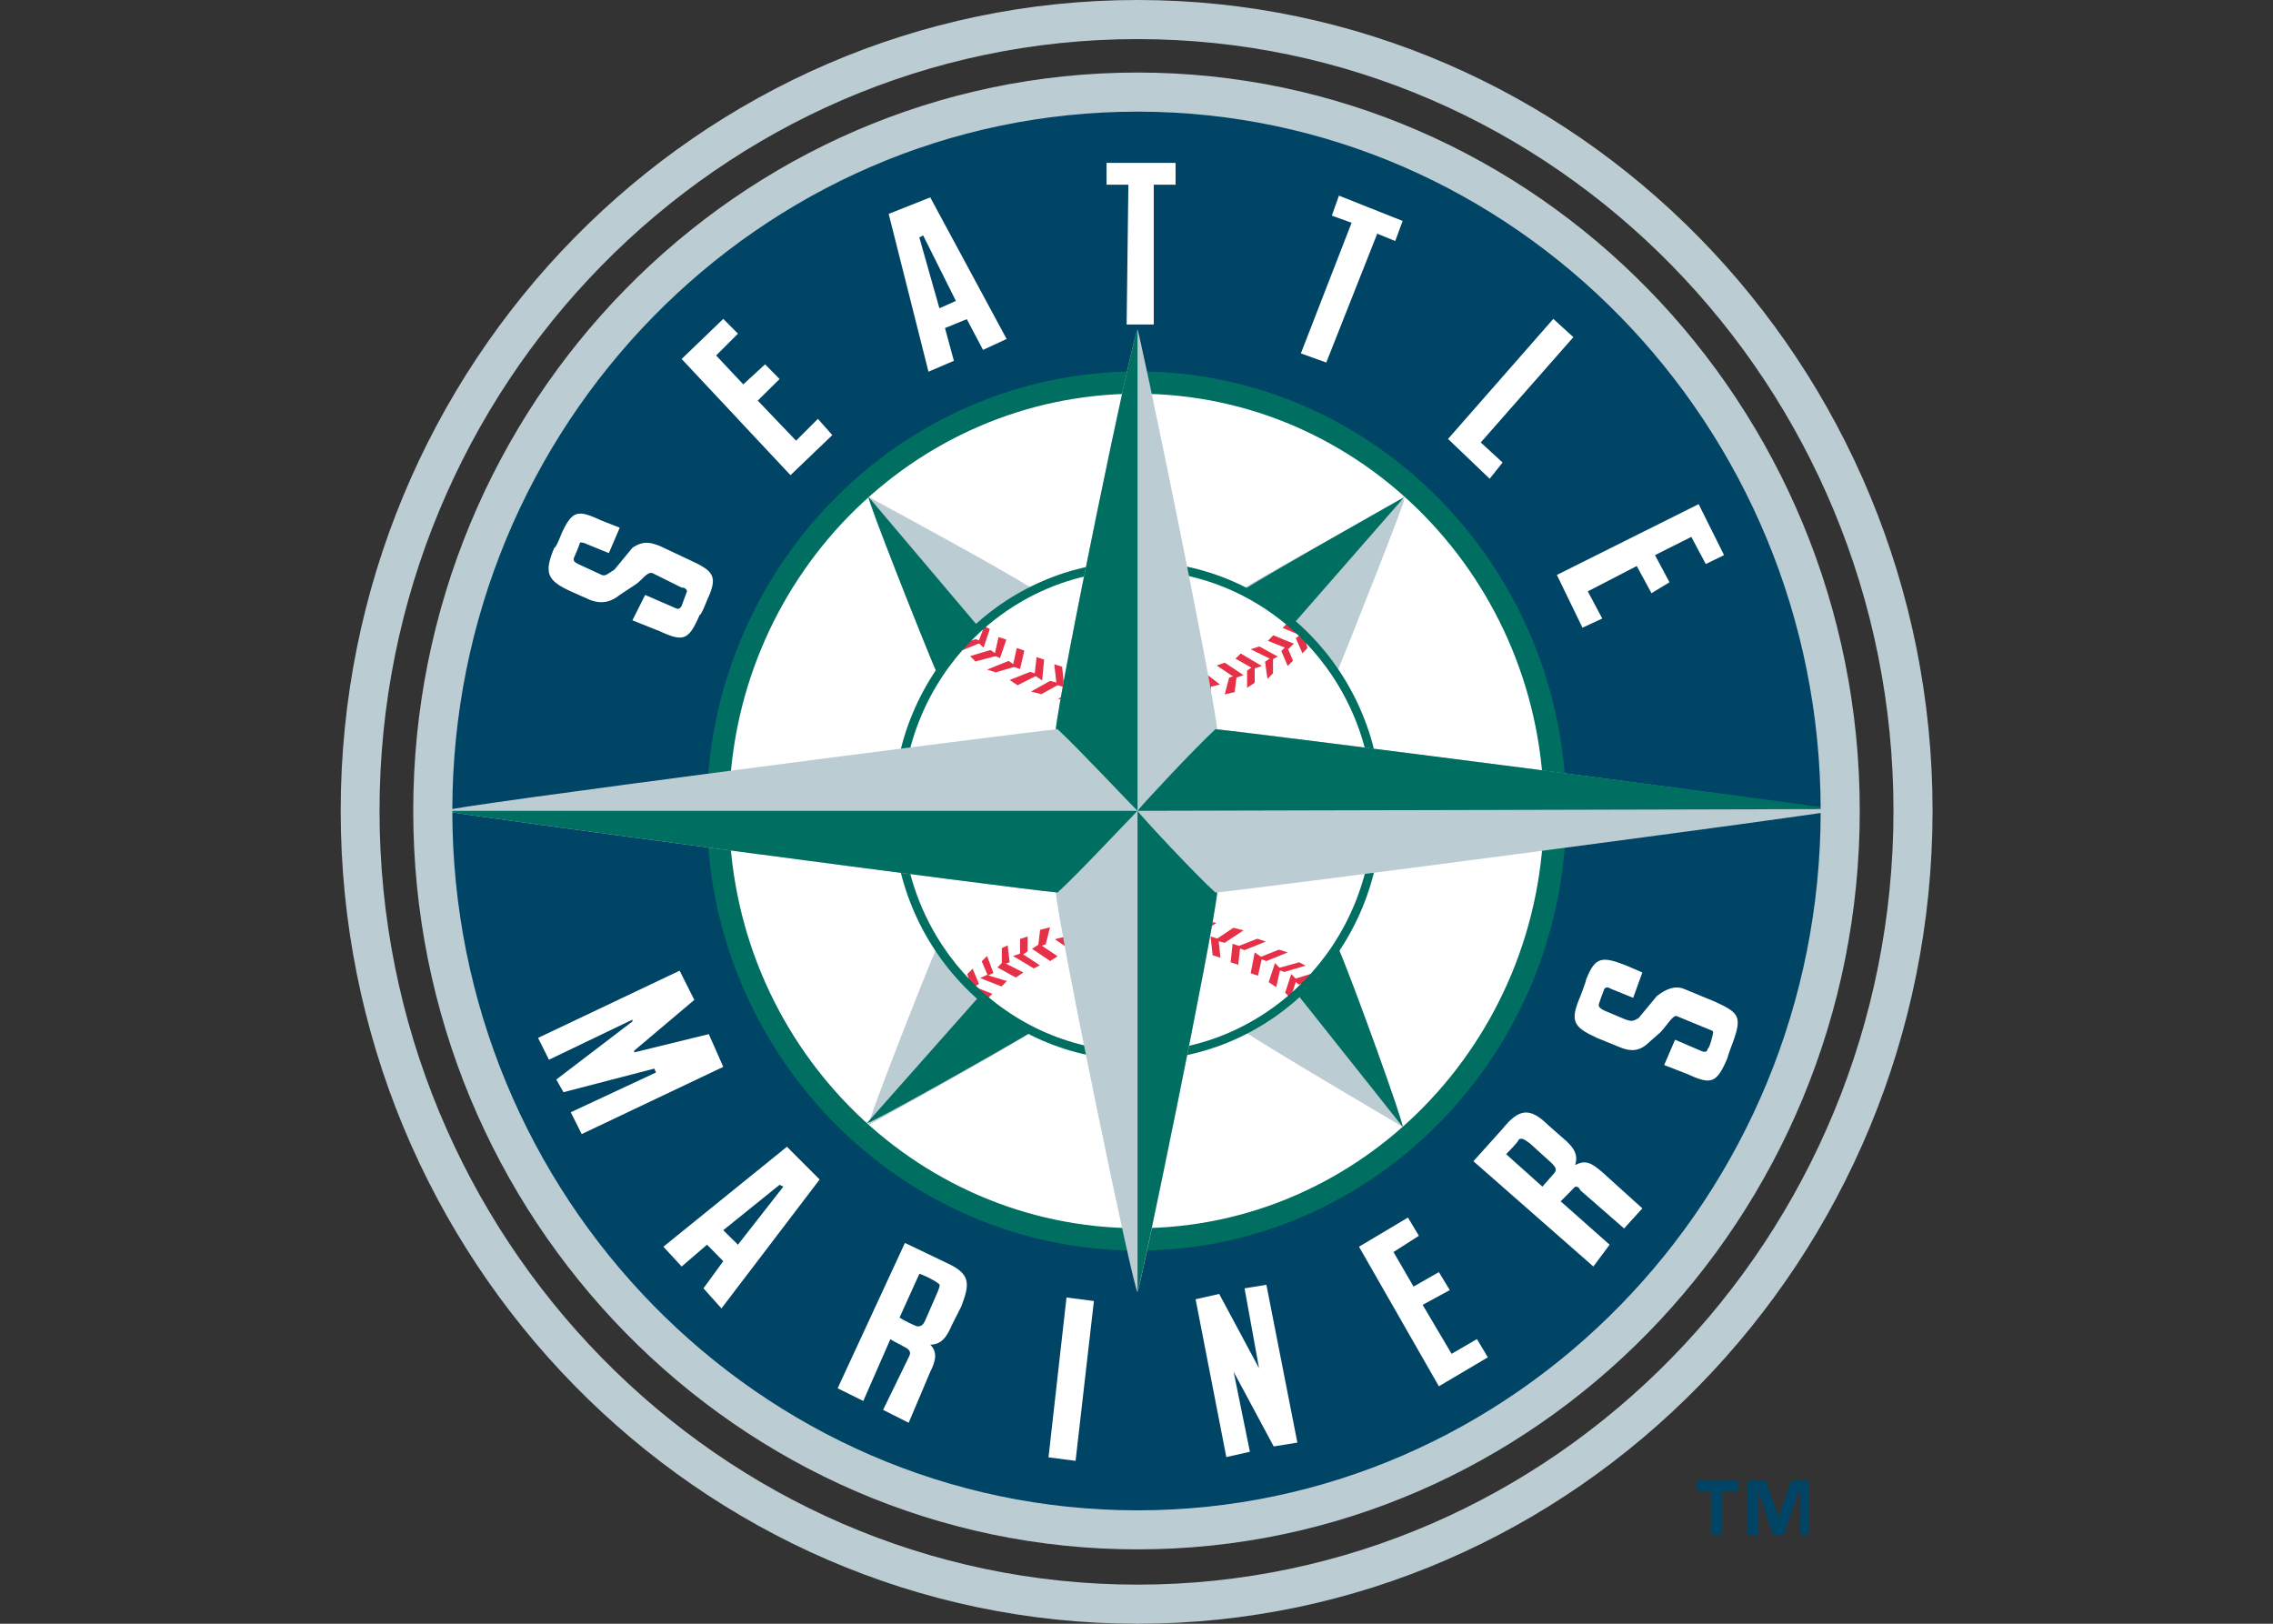 <?xml version="1.0" encoding="UTF-8"?>
<svg xmlns="http://www.w3.org/2000/svg" xmlns:xlink="http://www.w3.org/1999/xlink" width="35pt" height="25pt" viewBox="0 0 35 25" version="1.1">
<rect x="0" y="0" width="35" height="25" fill="#333333" stroke="none"/>
<g id="surface1">
<path style=" stroke:none;fill-rule:nonzero;fill:rgb(0%,27.059%,39.608%);fill-opacity:1;" d="M 17.516 23.555 C 23.469 23.555 28.336 18.605 28.336 12.484 C 28.336 6.367 23.469 1.418 17.516 1.418 C 11.531 1.418 6.664 6.367 6.664 12.484 C 6.664 18.605 11.531 23.555 17.516 23.555 Z M 17.516 23.555 "/>
<path style=" stroke:none;fill-rule:nonzero;fill:rgb(100%,100%,100%);fill-opacity:1;" d="M 21.68 18.746 L 21.848 19.027 L 21.457 19.277 L 21.766 19.809 L 22.156 19.586 L 22.324 19.863 L 21.906 20.09 L 22.352 20.844 L 22.742 20.617 L 22.91 20.898 L 22.156 21.344 L 20.926 19.195 Z M 21.68 18.746 "/>
<path style=" stroke:none;fill-rule:nonzero;fill:rgb(100%,100%,100%);fill-opacity:1;" d="M 12.621 18.16 L 11.109 20.145 L 10.832 19.836 L 11.137 19.418 L 10.887 19.164 L 10.496 19.5 L 10.215 19.195 L 12.117 17.656 Z M 11.137 18.941 L 11.363 19.164 L 12.062 18.27 L 12.004 18.242 Z M 11.137 18.941 "/>
<path style=" stroke:none;fill-rule:nonzero;fill:rgb(100%,100%,100%);fill-opacity:1;" d="M 25.289 14.973 L 25.148 15.363 L 24.812 15.227 C 24.758 15.195 24.73 15.195 24.703 15.227 C 24.703 15.227 24.617 15.449 24.617 15.477 C 24.617 15.504 24.645 15.531 24.703 15.559 L 25.035 15.699 C 25.121 15.727 25.148 15.727 25.234 15.672 L 25.512 15.336 C 25.652 15.227 25.793 15.168 25.934 15.227 L 26.406 15.422 C 26.77 15.59 26.828 15.645 26.688 16.035 C 26.688 16.035 26.602 16.258 26.602 16.285 C 26.434 16.68 26.352 16.707 25.988 16.539 L 25.625 16.398 L 25.793 16.008 L 26.184 16.176 C 26.238 16.203 26.293 16.203 26.293 16.148 C 26.324 16.148 26.379 15.922 26.379 15.895 C 26.379 15.867 26.352 15.867 26.293 15.84 L 25.82 15.645 C 25.762 15.617 25.652 15.812 25.566 15.895 L 25.344 16.09 C 25.203 16.203 25.062 16.176 24.926 16.117 L 24.59 15.98 C 24.227 15.812 24.168 15.727 24.336 15.336 C 24.336 15.336 24.422 15.113 24.422 15.086 C 24.562 14.723 24.672 14.723 25.035 14.863 Z M 25.289 14.973 "/>
<path style=" stroke:none;fill-rule:nonzero;fill:rgb(100%,100%,100%);fill-opacity:1;" d="M 16.844 20.031 L 16.562 22.492 L 16.145 22.438 L 16.422 19.977 Z M 16.844 20.031 "/>
<path style=" stroke:none;fill-rule:nonzero;fill:rgb(100%,100%,100%);fill-opacity:1;" d="M 10.691 15.395 L 9.766 16.176 L 9.766 16.203 L 10.914 15.922 L 11.137 16.426 L 8.957 17.461 L 8.789 17.125 L 10.102 16.512 L 10.074 16.453 L 8.676 16.816 L 8.566 16.621 L 9.738 15.727 L 9.738 15.699 L 8.453 16.316 L 8.285 15.98 L 10.465 14.945 Z M 10.691 15.395 "/>
<path style=" stroke:none;fill-rule:nonzero;fill:rgb(100%,100%,100%);fill-opacity:1;" d="M 14.578 19.445 C 14.941 19.613 14.941 19.754 14.801 20.117 L 14.66 20.395 C 14.578 20.59 14.492 20.703 14.324 20.703 C 14.438 20.816 14.41 20.953 14.324 21.121 L 13.992 21.906 L 13.598 21.707 L 13.992 20.898 C 14.02 20.844 14.02 20.816 13.992 20.785 C 13.992 20.758 13.738 20.648 13.711 20.617 L 13.293 21.57 L 12.898 21.375 L 13.934 19.137 Z M 13.852 20.285 C 13.879 20.312 14.102 20.422 14.129 20.422 C 14.188 20.422 14.215 20.395 14.242 20.34 L 14.438 19.891 C 14.465 19.809 14.492 19.781 14.438 19.754 C 14.41 19.723 14.188 19.613 14.156 19.613 Z M 13.852 20.285 "/>
<path style=" stroke:none;fill-rule:nonzero;fill:rgb(100%,100%,100%);fill-opacity:1;" d="M 18.773 19.922 L 19.387 21.066 L 19.164 19.836 L 19.5 19.781 L 19.977 22.211 L 19.613 22.27 L 18.996 21.121 L 19.246 22.352 L 18.883 22.434 L 18.41 20.004 Z M 18.773 19.922 "/>
<path style=" stroke:none;fill-rule:nonzero;fill:rgb(100%,100%,100%);fill-opacity:1;" d="M 23.137 17.379 C 23.387 17.07 23.555 17.043 23.836 17.32 L 24.059 17.516 C 24.227 17.656 24.309 17.77 24.254 17.938 C 24.422 17.852 24.504 17.906 24.672 18.047 L 25.289 18.605 L 25.008 18.914 L 24.336 18.328 C 24.309 18.27 24.281 18.27 24.254 18.27 C 24.227 18.301 24.059 18.469 24.031 18.496 L 24.785 19.164 L 24.535 19.5 L 22.688 17.879 Z M 23.75 18.27 C 23.777 18.242 23.945 18.047 23.945 18.047 C 23.973 17.992 23.945 17.965 23.891 17.906 L 23.555 17.602 C 23.469 17.543 23.441 17.516 23.387 17.543 C 23.387 17.574 23.219 17.742 23.191 17.77 Z M 23.75 18.27 "/>
<path style=" stroke:none;fill-rule:nonzero;fill:rgb(100%,100%,100%);fill-opacity:1;" d="M 18.102 2.508 L 18.102 2.844 L 17.766 2.844 L 17.766 4.996 L 17.348 4.996 L 17.375 2.844 L 17.039 2.844 L 17.039 2.508 Z M 18.102 2.508 "/>
<path style=" stroke:none;fill-rule:nonzero;fill:rgb(100%,100%,100%);fill-opacity:1;" d="M 9.543 8.125 L 9.375 8.516 L 9.039 8.379 C 8.984 8.352 8.957 8.352 8.93 8.352 C 8.93 8.379 8.844 8.574 8.844 8.574 C 8.816 8.629 8.844 8.656 8.902 8.684 L 9.266 8.852 C 9.32 8.879 9.375 8.824 9.461 8.77 L 9.738 8.434 C 9.906 8.32 10.02 8.352 10.16 8.406 L 10.633 8.629 C 11 8.797 11.055 8.879 10.887 9.242 C 10.887 9.242 10.801 9.469 10.773 9.469 C 10.605 9.859 10.523 9.887 10.16 9.719 L 9.738 9.551 L 9.934 9.16 L 10.383 9.355 C 10.438 9.383 10.465 9.383 10.496 9.328 L 10.578 9.105 C 10.578 9.078 10.551 9.047 10.496 9.047 L 10.047 8.824 C 9.965 8.797 9.879 8.938 9.797 8.992 L 9.543 9.16 C 9.402 9.273 9.266 9.301 9.098 9.242 L 8.789 9.105 C 8.426 8.938 8.371 8.824 8.535 8.434 C 8.566 8.434 8.648 8.211 8.648 8.211 C 8.816 7.848 8.902 7.848 9.266 8.016 Z M 9.543 8.125 "/>
<path style=" stroke:none;fill-rule:nonzero;fill:rgb(100%,100%,100%);fill-opacity:1;" d="M 11.137 4.91 L 11.363 5.137 L 11.027 5.473 L 11.445 5.918 L 11.781 5.609 L 12.004 5.836 L 11.668 6.168 L 12.258 6.785 L 12.594 6.449 L 12.816 6.699 L 12.172 7.316 L 10.496 5.527 Z M 11.137 4.91 "/>
<path style=" stroke:none;fill-rule:nonzero;fill:rgb(100%,100%,100%);fill-opacity:1;" d="M 14.324 3.039 L 15.5 5.219 L 15.137 5.387 L 14.887 4.914 L 14.551 5.051 L 14.688 5.555 L 14.297 5.723 L 13.684 3.293 Z M 14.465 4.746 L 14.719 4.633 L 14.215 3.625 L 14.156 3.656 Z M 14.465 4.746 "/>
<path style=" stroke:none;fill-rule:nonzero;fill:rgb(100%,100%,100%);fill-opacity:1;" d="M 21.598 3.402 L 21.484 3.711 L 21.207 3.598 L 20.422 5.582 L 20.031 5.441 L 20.812 3.43 L 20.508 3.32 L 20.617 3.012 Z M 21.598 3.402 "/>
<path style=" stroke:none;fill-rule:nonzero;fill:rgb(100%,100%,100%);fill-opacity:1;" d="M 24.227 5.191 L 22.801 6.812 L 23.137 7.121 L 22.938 7.371 L 22.297 6.758 L 23.918 4.91 Z M 24.227 5.191 "/>
<path style=" stroke:none;fill-rule:nonzero;fill:rgb(100%,100%,100%);fill-opacity:1;" d="M 26.547 8.547 L 26.266 8.684 L 26.043 8.266 L 25.484 8.547 L 25.707 8.965 L 25.43 9.133 L 25.203 8.715 L 24.449 9.105 L 24.672 9.523 L 24.367 9.664 L 23.973 8.852 L 26.156 7.762 Z M 26.547 8.547 "/>
<path style=" stroke:none;fill-rule:nonzero;fill:rgb(100%,100%,100%);fill-opacity:1;" d="M 17.516 19.082 C 21.066 19.082 23.945 16.148 23.945 12.484 C 23.945 8.852 21.066 5.891 17.516 5.891 C 13.934 5.891 11.055 8.852 11.055 12.484 C 11.055 16.148 13.934 19.082 17.516 19.082 Z M 17.516 19.082 "/>
<path style=" stroke:none;fill-rule:nonzero;fill:rgb(0%,43.529%,38.039%);fill-opacity:1;" d="M 17.516 19.254 C 13.855 19.254 10.883 16.219 10.883 12.484 C 10.883 8.754 13.855 5.719 17.516 5.719 C 21.156 5.719 24.117 8.754 24.117 12.484 C 24.117 16.219 21.156 19.254 17.516 19.254 Z M 17.516 6.062 C 14.047 6.062 11.227 8.945 11.227 12.484 C 11.227 16.027 14.047 18.91 17.516 18.91 C 20.965 18.91 23.773 16.027 23.773 12.484 C 23.773 8.945 20.965 6.062 17.516 6.062 Z M 17.516 6.062 "/>
<path style=" stroke:none;fill-rule:nonzero;fill:rgb(73.725%,80%,82.745%);fill-opacity:1;" d="M 14.438 10.391 C 14.188 9.805 13.348 7.68 13.375 7.652 C 13.375 7.652 15.5 8.797 15.918 9.078 C 15.418 9.215 14.551 10.082 14.438 10.391 Z M 14.438 10.391 "/>
<path style=" stroke:none;fill-rule:nonzero;fill:rgb(0%,43.529%,38.039%);fill-opacity:1;" d="M 15.055 9.637 C 14.773 9.941 14.492 10.25 14.438 10.391 C 14.188 9.805 13.348 7.68 13.375 7.652 Z M 15.055 9.637 "/>
<path style=" stroke:none;fill-rule:nonzero;fill:rgb(73.725%,80%,82.745%);fill-opacity:1;" d="M 20.562 10.418 C 20.812 9.805 21.652 7.68 21.625 7.68 C 21.625 7.68 19.5 8.824 19.078 9.105 C 19.582 9.215 20.449 10.082 20.562 10.418 Z M 20.562 10.418 "/>
<path style=" stroke:none;fill-rule:nonzero;fill:rgb(0%,43.529%,38.039%);fill-opacity:1;" d="M 19.918 9.605 C 19.613 9.355 19.277 9.133 19.109 9.105 C 19.641 8.77 21.625 7.652 21.625 7.652 Z M 19.918 9.605 "/>
<path style=" stroke:none;fill-rule:nonzero;fill:rgb(73.725%,80%,82.745%);fill-opacity:1;" d="M 14.438 14.555 C 14.188 15.141 13.348 17.293 13.375 17.32 C 13.375 17.32 15.5 16.148 15.918 15.867 C 15.418 15.727 14.551 14.863 14.438 14.555 Z M 14.438 14.555 "/>
<path style=" stroke:none;fill-rule:nonzero;fill:rgb(0%,43.529%,38.039%);fill-opacity:1;" d="M 15.082 15.336 C 15.418 15.617 15.754 15.84 15.922 15.867 C 15.359 16.203 13.375 17.32 13.348 17.293 Z M 15.082 15.336 "/>
<path style=" stroke:none;fill-rule:nonzero;fill:rgb(73.725%,80%,82.745%);fill-opacity:1;" d="M 20.59 14.555 C 20.844 15.141 21.625 17.32 21.598 17.348 C 21.598 17.348 19.555 16.148 19.137 15.867 C 19.613 15.727 20.477 14.863 20.59 14.555 Z M 20.59 14.555 "/>
<path style=" stroke:none;fill-rule:nonzero;fill:rgb(0%,43.529%,38.039%);fill-opacity:1;" d="M 19.977 15.309 C 20.281 15.031 20.535 14.723 20.59 14.555 C 20.844 15.141 21.625 17.32 21.598 17.348 Z M 19.977 15.309 "/>
<path style=" stroke:none;fill-rule:nonzero;fill:rgb(90.196%,18.824%,27.843%);fill-opacity:1;" d="M 15.082 9.887 L 15.023 9.859 L 14.746 9.941 L 14.801 10 Z M 15.082 9.887 "/>
<path style=" stroke:none;fill-rule:nonzero;fill:rgb(90.196%,18.824%,27.843%);fill-opacity:1;" d="M 14.797 10.02 L 14.715 9.934 L 15.027 9.84 L 15.125 9.887 Z M 14.777 9.949 L 14.805 9.977 L 15.039 9.887 L 15.023 9.879 Z M 14.777 9.949 "/>
<path style=" stroke:none;fill-rule:nonzero;fill:rgb(90.196%,18.824%,27.843%);fill-opacity:1;" d="M 15.164 9.664 L 15.223 9.691 L 15.137 9.941 L 15.082 9.887 Z M 15.164 9.664 "/>
<path style=" stroke:none;fill-rule:nonzero;fill:rgb(90.196%,18.824%,27.843%);fill-opacity:1;" d="M 15.145 9.973 L 15.062 9.891 L 15.156 9.641 L 15.242 9.684 Z M 15.102 9.883 L 15.129 9.91 L 15.199 9.699 L 15.176 9.688 Z M 15.102 9.883 "/>
<path style=" stroke:none;fill-rule:nonzero;fill:rgb(90.196%,18.824%,27.843%);fill-opacity:1;" d="M 15.332 10.082 L 15.25 10.027 L 14.969 10.109 L 15.023 10.168 Z M 15.332 10.082 "/>
<path style=" stroke:none;fill-rule:nonzero;fill:rgb(90.196%,18.824%,27.843%);fill-opacity:1;" d="M 15.02 10.184 L 14.938 10.102 L 15.25 10.008 L 15.375 10.09 Z M 15 10.117 L 15.031 10.148 L 15.293 10.074 L 15.246 10.047 Z M 15 10.117 "/>
<path style=" stroke:none;fill-rule:nonzero;fill:rgb(90.196%,18.824%,27.843%);fill-opacity:1;" d="M 15.387 9.832 L 15.473 9.859 L 15.387 10.109 L 15.332 10.082 Z M 15.387 9.832 "/>
<path style=" stroke:none;fill-rule:nonzero;fill:rgb(90.196%,18.824%,27.843%);fill-opacity:1;" d="M 15.398 10.133 L 15.312 10.094 L 15.375 9.809 L 15.496 9.848 Z M 15.352 10.074 L 15.379 10.086 L 15.449 9.871 L 15.402 9.852 Z M 15.352 10.074 "/>
<path style=" stroke:none;fill-rule:nonzero;fill:rgb(90.196%,18.824%,27.843%);fill-opacity:1;" d="M 15.613 10.25 L 15.527 10.195 L 15.25 10.305 L 15.332 10.336 Z M 15.613 10.25 "/>
<path style=" stroke:none;fill-rule:nonzero;fill:rgb(90.196%,18.824%,27.843%);fill-opacity:1;" d="M 15.332 10.352 L 15.199 10.309 L 15.531 10.176 L 15.652 10.258 Z M 15.297 10.305 L 15.332 10.316 L 15.574 10.246 L 15.527 10.215 Z M 15.297 10.305 "/>
<path style=" stroke:none;fill-rule:nonzero;fill:rgb(90.196%,18.824%,27.843%);fill-opacity:1;" d="M 15.668 10 L 15.754 10.027 L 15.695 10.277 L 15.613 10.25 Z M 15.668 10 "/>
<path style=" stroke:none;fill-rule:nonzero;fill:rgb(90.196%,18.824%,27.843%);fill-opacity:1;" d="M 15.707 10.301 L 15.594 10.262 L 15.656 9.977 L 15.773 10.016 Z M 15.633 10.238 L 15.684 10.254 L 15.73 10.039 L 15.68 10.02 Z M 15.633 10.238 "/>
<path style=" stroke:none;fill-rule:nonzero;fill:rgb(90.196%,18.824%,27.843%);fill-opacity:1;" d="M 15.949 10.391 L 15.863 10.363 L 15.586 10.473 L 15.668 10.531 Z M 15.949 10.391 "/>
<path style=" stroke:none;fill-rule:nonzero;fill:rgb(90.196%,18.824%,27.843%);fill-opacity:1;" d="M 15.668 10.551 L 15.547 10.469 L 15.863 10.344 L 15.992 10.387 Z M 15.621 10.477 L 15.668 10.508 L 15.902 10.395 L 15.863 10.379 Z M 15.621 10.477 "/>
<path style=" stroke:none;fill-rule:nonzero;fill:rgb(90.196%,18.824%,27.843%);fill-opacity:1;" d="M 15.977 10.137 L 16.059 10.168 L 16.031 10.445 L 15.949 10.391 Z M 15.977 10.137 "/>
<path style=" stroke:none;fill-rule:nonzero;fill:rgb(90.196%,18.824%,27.843%);fill-opacity:1;" d="M 16.047 10.477 L 15.93 10.398 L 15.961 10.117 L 16.078 10.156 Z M 15.965 10.383 L 16.02 10.414 L 16.043 10.18 L 15.992 10.16 Z M 15.965 10.383 "/>
<path style=" stroke:none;fill-rule:nonzero;fill:rgb(90.196%,18.824%,27.843%);fill-opacity:1;" d="M 16.285 10.531 L 16.172 10.5 L 15.922 10.641 L 16.031 10.668 Z M 16.285 10.531 "/>
<path style=" stroke:none;fill-rule:nonzero;fill:rgb(90.196%,18.824%,27.843%);fill-opacity:1;" d="M 16.035 10.688 L 15.875 10.648 L 16.168 10.484 L 16.332 10.523 Z M 15.965 10.637 L 16.031 10.652 L 16.238 10.535 L 16.176 10.52 Z M 15.965 10.637 "/>
<path style=" stroke:none;fill-rule:nonzero;fill:rgb(90.196%,18.824%,27.843%);fill-opacity:1;" d="M 16.254 10.25 L 16.34 10.277 L 16.367 10.559 L 16.285 10.531 Z M 16.254 10.25 "/>
<path style=" stroke:none;fill-rule:nonzero;fill:rgb(90.196%,18.824%,27.843%);fill-opacity:1;" d="M 16.387 10.582 L 16.27 10.543 L 16.234 10.227 L 16.355 10.266 Z M 16.301 10.516 L 16.348 10.531 L 16.324 10.289 L 16.273 10.273 Z M 16.301 10.516 "/>
<path style=" stroke:none;fill-rule:nonzero;fill:rgb(90.196%,18.824%,27.843%);fill-opacity:1;" d="M 16.676 10.613 L 16.59 10.613 L 16.34 10.754 L 16.453 10.781 Z M 16.676 10.613 "/>
<path style=" stroke:none;fill-rule:nonzero;fill:rgb(90.196%,18.824%,27.843%);fill-opacity:1;" d="M 16.453 10.801 L 16.293 10.758 L 16.586 10.598 L 16.727 10.598 Z M 16.387 10.746 L 16.449 10.762 L 16.625 10.629 L 16.594 10.629 Z M 16.387 10.746 "/>
<path style=" stroke:none;fill-rule:nonzero;fill:rgb(90.196%,18.824%,27.843%);fill-opacity:1;" d="M 16.621 10.363 L 16.73 10.391 L 16.785 10.641 L 16.703 10.613 Z M 16.621 10.363 "/>
<path style=" stroke:none;fill-rule:nonzero;fill:rgb(90.196%,18.824%,27.843%);fill-opacity:1;" d="M 16.809 10.668 L 16.691 10.629 L 16.594 10.336 L 16.746 10.375 Z M 16.715 10.602 L 16.762 10.617 L 16.715 10.402 L 16.645 10.387 Z M 16.715 10.602 "/>
<path style=" stroke:none;fill-rule:nonzero;fill:rgb(90.196%,18.824%,27.843%);fill-opacity:1;" d="M 17.066 10.668 L 16.953 10.668 L 16.758 10.863 L 16.871 10.863 Z M 17.066 10.668 "/>
<path style=" stroke:none;fill-rule:nonzero;fill:rgb(90.196%,18.824%,27.843%);fill-opacity:1;" d="M 16.879 10.883 L 16.719 10.883 L 16.949 10.652 L 17.109 10.652 Z M 16.801 10.848 L 16.863 10.848 L 17.023 10.688 L 16.961 10.688 Z M 16.801 10.848 "/>
<path style=" stroke:none;fill-rule:nonzero;fill:rgb(90.196%,18.824%,27.843%);fill-opacity:1;" d="M 16.926 10.418 L 17.039 10.445 L 17.148 10.668 L 17.066 10.668 Z M 16.926 10.418 "/>
<path style=" stroke:none;fill-rule:nonzero;fill:rgb(90.196%,18.824%,27.843%);fill-opacity:1;" d="M 17.18 10.688 L 17.055 10.688 L 16.891 10.391 L 17.051 10.43 Z M 17.078 10.652 L 17.121 10.652 L 17.027 10.461 L 16.961 10.445 Z M 17.078 10.652 "/>
<path style=" stroke:none;fill-rule:nonzero;fill:rgb(90.196%,18.824%,27.843%);fill-opacity:1;" d="M 17.43 10.695 L 17.316 10.695 L 17.148 10.895 L 17.262 10.895 Z M 17.43 10.695 "/>
<path style=" stroke:none;fill-rule:nonzero;fill:rgb(90.196%,18.824%,27.843%);fill-opacity:1;" d="M 17.27 10.91 L 17.113 10.91 L 17.309 10.68 L 17.469 10.68 Z M 17.188 10.875 L 17.254 10.875 L 17.395 10.715 L 17.328 10.715 Z M 17.188 10.875 "/>
<path style=" stroke:none;fill-rule:nonzero;fill:rgb(90.196%,18.824%,27.843%);fill-opacity:1;" d="M 17.289 10.473 L 17.402 10.473 L 17.543 10.699 L 17.43 10.699 Z M 17.289 10.473 "/>
<path style=" stroke:none;fill-rule:nonzero;fill:rgb(90.196%,18.824%,27.843%);fill-opacity:1;" d="M 17.574 10.715 L 17.422 10.715 L 17.258 10.457 L 17.41 10.457 Z M 17.441 10.68 L 17.512 10.68 L 17.395 10.492 L 17.32 10.492 Z M 17.441 10.68 "/>
<path style=" stroke:none;fill-rule:nonzero;fill:rgb(90.196%,18.824%,27.843%);fill-opacity:1;" d="M 17.82 10.695 L 17.711 10.695 L 17.598 10.922 L 17.711 10.895 Z M 17.82 10.695 "/>
<path style=" stroke:none;fill-rule:nonzero;fill:rgb(90.196%,18.824%,27.843%);fill-opacity:1;" d="M 17.566 10.945 L 17.699 10.68 L 17.852 10.68 L 17.723 10.906 Z M 17.719 10.715 L 17.629 10.895 L 17.699 10.879 L 17.793 10.715 Z M 17.719 10.715 "/>
<path style=" stroke:none;fill-rule:nonzero;fill:rgb(90.196%,18.824%,27.843%);fill-opacity:1;" d="M 17.652 10.473 L 17.738 10.473 L 17.934 10.699 L 17.82 10.699 Z M 17.652 10.473 "/>
<path style=" stroke:none;fill-rule:nonzero;fill:rgb(90.196%,18.824%,27.843%);fill-opacity:1;" d="M 17.973 10.715 L 17.812 10.715 L 17.621 10.457 L 17.746 10.457 Z M 17.832 10.68 L 17.895 10.68 L 17.73 10.492 L 17.688 10.492 Z M 17.832 10.68 "/>
<path style=" stroke:none;fill-rule:nonzero;fill:rgb(90.196%,18.824%,27.843%);fill-opacity:1;" d="M 18.27 10.641 L 18.156 10.641 L 18.074 10.863 L 18.156 10.863 Z M 18.27 10.641 "/>
<path style=" stroke:none;fill-rule:nonzero;fill:rgb(90.196%,18.824%,27.843%);fill-opacity:1;" d="M 18.168 10.883 L 18.047 10.883 L 18.145 10.625 L 18.297 10.625 Z M 18.098 10.848 L 18.145 10.848 L 18.242 10.66 L 18.168 10.66 Z M 18.098 10.848 "/>
<path style=" stroke:none;fill-rule:nonzero;fill:rgb(90.196%,18.824%,27.843%);fill-opacity:1;" d="M 18.074 10.418 L 18.156 10.418 L 18.352 10.613 L 18.27 10.641 Z M 18.074 10.418 "/>
<path style=" stroke:none;fill-rule:nonzero;fill:rgb(90.196%,18.824%,27.843%);fill-opacity:1;" d="M 18.262 10.66 L 18.035 10.402 L 18.164 10.402 L 18.383 10.621 Z M 18.109 10.434 L 18.273 10.621 L 18.32 10.605 L 18.148 10.434 Z M 18.109 10.434 "/>
<path style=" stroke:none;fill-rule:nonzero;fill:rgb(90.196%,18.824%,27.843%);fill-opacity:1;" d="M 18.633 10.559 L 18.52 10.586 L 18.492 10.809 L 18.605 10.781 Z M 18.633 10.559 "/>
<path style=" stroke:none;fill-rule:nonzero;fill:rgb(90.196%,18.824%,27.843%);fill-opacity:1;" d="M 18.473 10.832 L 18.504 10.57 L 18.652 10.535 L 18.621 10.797 Z M 18.535 10.598 L 18.512 10.785 L 18.59 10.766 L 18.613 10.582 Z M 18.535 10.598 "/>
<path style=" stroke:none;fill-rule:nonzero;fill:rgb(90.196%,18.824%,27.843%);fill-opacity:1;" d="M 18.41 10.363 L 18.492 10.336 L 18.746 10.531 L 18.633 10.559 Z M 18.41 10.363 "/>
<path style=" stroke:none;fill-rule:nonzero;fill:rgb(90.196%,18.824%,27.843%);fill-opacity:1;" d="M 18.629 10.578 L 18.375 10.355 L 18.496 10.316 L 18.785 10.539 Z M 18.441 10.367 L 18.637 10.539 L 18.707 10.52 L 18.488 10.352 Z M 18.441 10.367 "/>
<path style=" stroke:none;fill-rule:nonzero;fill:rgb(90.196%,18.824%,27.843%);fill-opacity:1;" d="M 19.023 10.418 L 18.941 10.445 L 18.883 10.668 L 18.996 10.641 Z M 19.023 10.418 "/>
<path style=" stroke:none;fill-rule:nonzero;fill:rgb(90.196%,18.824%,27.843%);fill-opacity:1;" d="M 18.859 10.691 L 18.926 10.434 L 19.043 10.395 L 19.012 10.656 Z M 18.953 10.461 L 18.906 10.645 L 18.98 10.629 L 19.004 10.441 Z M 18.953 10.461 "/>
<path style=" stroke:none;fill-rule:nonzero;fill:rgb(90.196%,18.824%,27.843%);fill-opacity:1;" d="M 18.773 10.25 L 18.855 10.223 L 19.109 10.391 L 19.023 10.418 Z M 18.773 10.25 "/>
<path style=" stroke:none;fill-rule:nonzero;fill:rgb(90.196%,18.824%,27.843%);fill-opacity:1;" d="M 19.02 10.438 L 18.734 10.246 L 18.859 10.203 L 19.148 10.395 Z M 18.812 10.254 L 19.027 10.398 L 19.07 10.383 L 18.855 10.242 Z M 18.812 10.254 "/>
<path style=" stroke:none;fill-rule:nonzero;fill:rgb(90.196%,18.824%,27.843%);fill-opacity:1;" d="M 19.305 10.277 L 19.219 10.336 L 19.219 10.559 L 19.305 10.5 Z M 19.305 10.277 "/>
<path style=" stroke:none;fill-rule:nonzero;fill:rgb(90.196%,18.824%,27.843%);fill-opacity:1;" d="M 19.203 10.59 L 19.203 10.324 L 19.32 10.246 L 19.32 10.512 Z M 19.238 10.344 L 19.238 10.523 L 19.285 10.492 L 19.285 10.309 Z M 19.238 10.344 "/>
<path style=" stroke:none;fill-rule:nonzero;fill:rgb(90.196%,18.824%,27.843%);fill-opacity:1;" d="M 19.051 10.137 L 19.109 10.082 L 19.387 10.25 L 19.305 10.277 Z M 19.051 10.137 "/>
<path style=" stroke:none;fill-rule:nonzero;fill:rgb(90.196%,18.824%,27.843%);fill-opacity:1;" d="M 19.301 10.297 L 19.023 10.141 L 19.105 10.062 L 19.43 10.254 Z M 19.082 10.133 L 19.305 10.258 L 19.348 10.246 L 19.109 10.105 Z M 19.082 10.133 "/>
<path style=" stroke:none;fill-rule:nonzero;fill:rgb(90.196%,18.824%,27.843%);fill-opacity:1;" d="M 19.582 10.137 L 19.5 10.195 L 19.527 10.418 L 19.582 10.363 Z M 19.582 10.137 "/>
<path style=" stroke:none;fill-rule:nonzero;fill:rgb(90.196%,18.824%,27.843%);fill-opacity:1;" d="M 19.516 10.453 L 19.48 10.188 L 19.602 10.105 L 19.602 10.367 Z M 19.52 10.203 L 19.539 10.383 L 19.566 10.355 L 19.566 10.172 Z M 19.52 10.203 "/>
<path style=" stroke:none;fill-rule:nonzero;fill:rgb(90.196%,18.824%,27.843%);fill-opacity:1;" d="M 19.305 10 L 19.387 9.969 L 19.641 10.109 L 19.582 10.137 Z M 19.305 10 "/>
<path style=" stroke:none;fill-rule:nonzero;fill:rgb(90.196%,18.824%,27.843%);fill-opacity:1;" d="M 19.582 10.156 L 19.258 9.996 L 19.391 9.953 L 19.676 10.109 Z M 19.348 10 L 19.582 10.117 L 19.602 10.109 L 19.387 9.988 Z M 19.348 10 "/>
<path style=" stroke:none;fill-rule:nonzero;fill:rgb(90.196%,18.824%,27.843%);fill-opacity:1;" d="M 19.809 9.969 L 19.75 10.027 L 19.836 10.223 L 19.891 10.168 Z M 19.809 9.969 "/>
<path style=" stroke:none;fill-rule:nonzero;fill:rgb(90.196%,18.824%,27.843%);fill-opacity:1;" d="M 19.828 10.254 L 19.73 10.023 L 19.812 9.941 L 19.91 10.172 Z M 19.773 10.031 L 19.84 10.191 L 19.871 10.164 L 19.801 10 Z M 19.773 10.031 "/>
<path style=" stroke:none;fill-rule:nonzero;fill:rgb(90.196%,18.824%,27.843%);fill-opacity:1;" d="M 19.555 9.859 L 19.613 9.805 L 19.891 9.914 L 19.836 9.969 Z M 19.555 9.859 "/>
<path style=" stroke:none;fill-rule:nonzero;fill:rgb(90.196%,18.824%,27.843%);fill-opacity:1;" d="M 19.84 9.992 L 19.523 9.867 L 19.605 9.781 L 19.922 9.91 Z M 19.586 9.852 L 19.832 9.949 L 19.859 9.922 L 19.617 9.824 Z M 19.586 9.852 "/>
<path style=" stroke:none;fill-rule:nonzero;fill:rgb(90.196%,18.824%,27.843%);fill-opacity:1;" d="M 20.059 9.773 L 19.977 9.832 L 20.059 10.027 L 20.113 9.969 Z M 20.059 9.773 "/>
<path style=" stroke:none;fill-rule:nonzero;fill:rgb(90.196%,18.824%,27.843%);fill-opacity:1;" d="M 20.055 10.059 L 19.953 9.824 L 20.07 9.746 L 20.133 9.977 Z M 19.996 9.836 L 20.066 9.996 L 20.094 9.965 L 20.051 9.801 Z M 19.996 9.836 "/>
<path style=" stroke:none;fill-rule:nonzero;fill:rgb(90.196%,18.824%,27.843%);fill-opacity:1;" d="M 19.777 9.664 L 19.836 9.605 L 19.945 9.664 L 20.031 9.746 L 20.059 9.773 Z M 19.777 9.664 "/>
<path style=" stroke:none;fill-rule:nonzero;fill:rgb(90.196%,18.824%,27.843%);fill-opacity:1;" d="M 20.051 9.793 L 19.75 9.668 L 19.832 9.586 L 19.961 9.652 L 20.07 9.762 Z M 19.809 9.656 L 19.988 9.727 L 19.938 9.676 L 19.84 9.629 Z M 19.809 9.656 "/>
<path style=" stroke:none;fill-rule:nonzero;fill:rgb(90.196%,18.824%,27.843%);fill-opacity:1;" d="M 19.945 15.086 L 20.004 15.141 L 20.281 15.059 L 20.227 15 Z M 19.945 15.086 "/>
<path style=" stroke:none;fill-rule:nonzero;fill:rgb(90.196%,18.824%,27.843%);fill-opacity:1;" d="M 19.996 15.16 L 19.914 15.078 L 20.23 14.98 L 20.316 15.066 Z M 19.98 15.094 L 20.008 15.121 L 20.25 15.051 L 20.223 15.02 Z M 19.98 15.094 "/>
<path style=" stroke:none;fill-rule:nonzero;fill:rgb(90.196%,18.824%,27.843%);fill-opacity:1;" d="M 19.863 15.336 L 19.809 15.281 L 19.891 15.031 L 19.945 15.086 Z M 19.863 15.336 "/>
<path style=" stroke:none;fill-rule:nonzero;fill:rgb(90.196%,18.824%,27.843%);fill-opacity:1;" d="M 19.871 15.367 L 19.789 15.285 L 19.883 14.996 L 19.965 15.082 Z M 19.828 15.277 L 19.855 15.305 L 19.926 15.09 L 19.898 15.062 Z M 19.828 15.277 "/>
<path style=" stroke:none;fill-rule:nonzero;fill:rgb(90.196%,18.824%,27.843%);fill-opacity:1;" d="M 19.695 14.918 L 19.777 14.945 L 20.059 14.863 L 20.004 14.832 Z M 19.695 14.918 "/>
<path style=" stroke:none;fill-rule:nonzero;fill:rgb(90.196%,18.824%,27.843%);fill-opacity:1;" d="M 19.777 14.965 L 19.637 14.918 L 20.004 14.816 L 20.105 14.867 Z M 19.754 14.918 L 19.781 14.926 L 20.012 14.859 L 20 14.852 Z M 19.754 14.918 "/>
<path style=" stroke:none;fill-rule:nonzero;fill:rgb(90.196%,18.824%,27.843%);fill-opacity:1;" d="M 19.641 15.168 L 19.555 15.113 L 19.641 14.863 L 19.695 14.918 Z M 19.641 15.168 "/>
<path style=" stroke:none;fill-rule:nonzero;fill:rgb(90.196%,18.824%,27.843%);fill-opacity:1;" d="M 19.652 15.199 L 19.535 15.121 L 19.633 14.828 L 19.715 14.914 Z M 19.574 15.105 L 19.629 15.141 L 19.676 14.922 L 19.648 14.895 Z M 19.574 15.105 "/>
<path style=" stroke:none;fill-rule:nonzero;fill:rgb(90.196%,18.824%,27.843%);fill-opacity:1;" d="M 19.414 14.75 L 19.5 14.777 L 19.777 14.664 L 19.695 14.637 Z M 19.414 14.75 "/>
<path style=" stroke:none;fill-rule:nonzero;fill:rgb(90.196%,18.824%,27.843%);fill-opacity:1;" d="M 19.5 14.797 L 19.367 14.75 L 19.695 14.621 L 19.828 14.664 Z M 19.465 14.75 L 19.5 14.758 L 19.73 14.668 L 19.695 14.656 Z M 19.465 14.75 "/>
<path style=" stroke:none;fill-rule:nonzero;fill:rgb(90.196%,18.824%,27.843%);fill-opacity:1;" d="M 19.359 15 L 19.277 14.973 L 19.332 14.695 L 19.414 14.75 Z M 19.359 15 "/>
<path style=" stroke:none;fill-rule:nonzero;fill:rgb(90.196%,18.824%,27.843%);fill-opacity:1;" d="M 19.371 15.023 L 19.258 14.984 L 19.32 14.664 L 19.434 14.742 Z M 19.297 14.961 L 19.348 14.98 L 19.395 14.758 L 19.344 14.723 Z M 19.297 14.961 "/>
<path style=" stroke:none;fill-rule:nonzero;fill:rgb(90.196%,18.824%,27.843%);fill-opacity:1;" d="M 19.078 14.582 L 19.164 14.609 L 19.445 14.5 L 19.359 14.469 Z M 19.078 14.582 "/>
<path style=" stroke:none;fill-rule:nonzero;fill:rgb(90.196%,18.824%,27.843%);fill-opacity:1;" d="M 19.164 14.629 L 19.031 14.582 L 19.359 14.453 L 19.492 14.496 Z M 19.129 14.582 L 19.164 14.59 L 19.395 14.5 L 19.359 14.488 Z M 19.129 14.582 "/>
<path style=" stroke:none;fill-rule:nonzero;fill:rgb(90.196%,18.824%,27.843%);fill-opacity:1;" d="M 19.051 14.832 L 18.969 14.805 L 18.996 14.555 L 19.082 14.582 Z M 19.051 14.832 "/>
<path style=" stroke:none;fill-rule:nonzero;fill:rgb(90.196%,18.824%,27.843%);fill-opacity:1;" d="M 19.066 14.855 L 18.949 14.816 L 18.98 14.531 L 19.098 14.57 Z M 18.988 14.793 L 19.039 14.812 L 19.062 14.594 L 19.012 14.578 Z M 18.988 14.793 "/>
<path style=" stroke:none;fill-rule:nonzero;fill:rgb(90.196%,18.824%,27.843%);fill-opacity:1;" d="M 18.746 14.469 L 18.855 14.5 L 19.109 14.332 L 18.996 14.301 Z M 18.746 14.469 "/>
<path style=" stroke:none;fill-rule:nonzero;fill:rgb(90.196%,18.824%,27.843%);fill-opacity:1;" d="M 18.859 14.516 L 18.703 14.477 L 18.992 14.285 L 19.148 14.324 Z M 18.785 14.465 L 18.852 14.48 L 19.066 14.34 L 19 14.32 Z M 18.785 14.465 "/>
<path style=" stroke:none;fill-rule:nonzero;fill:rgb(90.196%,18.824%,27.843%);fill-opacity:1;" d="M 18.773 14.723 L 18.688 14.695 L 18.66 14.441 L 18.746 14.469 Z M 18.773 14.723 "/>
<path style=" stroke:none;fill-rule:nonzero;fill:rgb(90.196%,18.824%,27.843%);fill-opacity:1;" d="M 18.793 14.746 L 18.672 14.707 L 18.641 14.418 L 18.762 14.457 Z M 18.703 14.68 L 18.754 14.695 L 18.73 14.484 L 18.68 14.469 Z M 18.703 14.68 "/>
<path style=" stroke:none;fill-rule:nonzero;fill:rgb(90.196%,18.824%,27.843%);fill-opacity:1;" d="M 18.352 14.359 L 18.438 14.387 L 18.688 14.219 L 18.578 14.191 Z M 18.352 14.359 "/>
<path style=" stroke:none;fill-rule:nonzero;fill:rgb(90.196%,18.824%,27.843%);fill-opacity:1;" d="M 18.438 14.406 L 18.316 14.363 L 18.574 14.172 L 18.73 14.211 Z M 18.391 14.352 L 18.434 14.367 L 18.648 14.227 L 18.582 14.211 Z M 18.391 14.352 "/>
<path style=" stroke:none;fill-rule:nonzero;fill:rgb(90.196%,18.824%,27.843%);fill-opacity:1;" d="M 18.41 14.609 L 18.297 14.609 L 18.242 14.332 L 18.324 14.359 Z M 18.41 14.609 "/>
<path style=" stroke:none;fill-rule:nonzero;fill:rgb(90.196%,18.824%,27.843%);fill-opacity:1;" d="M 18.434 14.629 L 18.281 14.629 L 18.219 14.305 L 18.34 14.344 Z M 18.312 14.594 L 18.387 14.594 L 18.312 14.371 L 18.266 14.355 Z M 18.312 14.594 "/>
<path style=" stroke:none;fill-rule:nonzero;fill:rgb(90.196%,18.824%,27.843%);fill-opacity:1;" d="M 17.961 14.301 L 18.074 14.301 L 18.242 14.105 L 18.156 14.105 Z M 17.961 14.301 "/>
<path style=" stroke:none;fill-rule:nonzero;fill:rgb(90.196%,18.824%,27.843%);fill-opacity:1;" d="M 18.082 14.32 L 17.918 14.32 L 18.148 14.09 L 18.277 14.09 Z M 18.004 14.285 L 18.066 14.285 L 18.203 14.125 L 18.164 14.125 Z M 18.004 14.285 "/>
<path style=" stroke:none;fill-rule:nonzero;fill:rgb(90.196%,18.824%,27.843%);fill-opacity:1;" d="M 18.102 14.555 L 17.988 14.555 L 17.879 14.301 L 17.961 14.301 Z M 18.102 14.555 "/>
<path style=" stroke:none;fill-rule:nonzero;fill:rgb(90.196%,18.824%,27.843%);fill-opacity:1;" d="M 18.129 14.57 L 17.977 14.57 L 17.852 14.285 L 17.973 14.285 Z M 18 14.535 L 18.07 14.535 L 17.953 14.32 L 17.902 14.32 Z M 18 14.535 "/>
<path style=" stroke:none;fill-rule:nonzero;fill:rgb(90.196%,18.824%,27.843%);fill-opacity:1;" d="M 17.598 14.273 L 17.711 14.273 L 17.879 14.078 L 17.766 14.078 Z M 17.598 14.273 "/>
<path style=" stroke:none;fill-rule:nonzero;fill:rgb(90.196%,18.824%,27.843%);fill-opacity:1;" d="M 17.719 14.293 L 17.559 14.293 L 17.758 14.062 L 17.914 14.062 Z M 17.637 14.258 L 17.703 14.258 L 17.84 14.098 L 17.773 14.098 Z M 17.637 14.258 "/>
<path style=" stroke:none;fill-rule:nonzero;fill:rgb(90.196%,18.824%,27.843%);fill-opacity:1;" d="M 17.738 14.527 L 17.625 14.527 L 17.484 14.273 L 17.598 14.273 Z M 17.738 14.527 "/>
<path style=" stroke:none;fill-rule:nonzero;fill:rgb(90.196%,18.824%,27.843%);fill-opacity:1;" d="M 17.766 14.543 L 17.617 14.543 L 17.457 14.258 L 17.609 14.258 Z M 17.637 14.508 L 17.707 14.508 L 17.586 14.293 L 17.516 14.293 Z M 17.637 14.508 "/>
<path style=" stroke:none;fill-rule:nonzero;fill:rgb(90.196%,18.824%,27.843%);fill-opacity:1;" d="M 17.207 14.301 L 17.316 14.273 L 17.43 14.078 L 17.316 14.078 Z M 17.207 14.301 "/>
<path style=" stroke:none;fill-rule:nonzero;fill:rgb(90.196%,18.824%,27.843%);fill-opacity:1;" d="M 17.176 14.328 L 17.309 14.062 L 17.461 14.062 L 17.328 14.289 Z M 17.328 14.098 L 17.238 14.277 L 17.309 14.262 L 17.398 14.098 Z M 17.328 14.098 "/>
<path style=" stroke:none;fill-rule:nonzero;fill:rgb(90.196%,18.824%,27.843%);fill-opacity:1;" d="M 17.375 14.5 L 17.289 14.527 L 17.094 14.301 L 17.207 14.273 Z M 17.375 14.5 "/>
<path style=" stroke:none;fill-rule:nonzero;fill:rgb(90.196%,18.824%,27.843%);fill-opacity:1;" d="M 17.285 14.547 L 17.062 14.293 L 17.215 14.254 L 17.402 14.508 Z M 17.125 14.312 L 17.297 14.508 L 17.348 14.488 L 17.199 14.293 Z M 17.125 14.312 "/>
<path style=" stroke:none;fill-rule:nonzero;fill:rgb(90.196%,18.824%,27.843%);fill-opacity:1;" d="M 16.758 14.359 L 16.871 14.332 L 16.953 14.105 L 16.871 14.137 Z M 16.758 14.359 "/>
<path style=" stroke:none;fill-rule:nonzero;fill:rgb(90.196%,18.824%,27.843%);fill-opacity:1;" d="M 16.727 14.383 L 16.859 14.121 L 16.984 14.078 L 16.883 14.344 Z M 16.883 14.148 L 16.793 14.332 L 16.859 14.316 L 16.926 14.133 Z M 16.883 14.148 "/>
<path style=" stroke:none;fill-rule:nonzero;fill:rgb(90.196%,18.824%,27.843%);fill-opacity:1;" d="M 16.953 14.555 L 16.871 14.582 L 16.676 14.359 L 16.758 14.359 Z M 16.953 14.555 "/>
<path style=" stroke:none;fill-rule:nonzero;fill:rgb(90.196%,18.824%,27.843%);fill-opacity:1;" d="M 16.867 14.602 L 16.637 14.34 L 16.766 14.34 L 16.988 14.562 Z M 16.715 14.375 L 16.875 14.562 L 16.922 14.547 L 16.75 14.375 Z M 16.715 14.375 "/>
<path style=" stroke:none;fill-rule:nonzero;fill:rgb(90.196%,18.824%,27.843%);fill-opacity:1;" d="M 16.395 14.441 L 16.508 14.414 L 16.535 14.191 L 16.422 14.219 Z M 16.395 14.441 "/>
<path style=" stroke:none;fill-rule:nonzero;fill:rgb(90.196%,18.824%,27.843%);fill-opacity:1;" d="M 16.375 14.465 L 16.406 14.203 L 16.555 14.168 L 16.523 14.43 Z M 16.438 14.234 L 16.414 14.418 L 16.492 14.402 L 16.516 14.215 Z M 16.438 14.234 "/>
<path style=" stroke:none;fill-rule:nonzero;fill:rgb(90.196%,18.824%,27.843%);fill-opacity:1;" d="M 16.621 14.609 L 16.535 14.637 L 16.285 14.469 L 16.395 14.441 Z M 16.621 14.609 "/>
<path style=" stroke:none;fill-rule:nonzero;fill:rgb(90.196%,18.824%,27.843%);fill-opacity:1;" d="M 16.531 14.656 L 16.242 14.461 L 16.398 14.422 L 16.656 14.617 Z M 16.324 14.477 L 16.539 14.617 L 16.582 14.605 L 16.391 14.461 Z M 16.324 14.477 "/>
<path style=" stroke:none;fill-rule:nonzero;fill:rgb(90.196%,18.824%,27.843%);fill-opacity:1;" d="M 16.004 14.555 L 16.086 14.527 L 16.145 14.301 L 16.031 14.332 Z M 16.004 14.555 "/>
<path style=" stroke:none;fill-rule:nonzero;fill:rgb(90.196%,18.824%,27.843%);fill-opacity:1;" d="M 15.984 14.578 L 16.016 14.316 L 16.168 14.277 L 16.102 14.539 Z M 16.047 14.344 L 16.023 14.527 L 16.074 14.512 L 16.121 14.328 Z M 16.047 14.344 "/>
<path style=" stroke:none;fill-rule:nonzero;fill:rgb(90.196%,18.824%,27.843%);fill-opacity:1;" d="M 16.254 14.723 L 16.172 14.777 L 15.922 14.609 L 16.004 14.555 Z M 16.254 14.723 "/>
<path style=" stroke:none;fill-rule:nonzero;fill:rgb(90.196%,18.824%,27.843%);fill-opacity:1;" d="M 16.172 14.797 L 15.891 14.609 L 16.004 14.535 L 16.285 14.723 Z M 15.949 14.609 L 16.172 14.758 L 16.223 14.723 L 16.004 14.574 Z M 15.949 14.609 "/>
<path style=" stroke:none;fill-rule:nonzero;fill:rgb(90.196%,18.824%,27.843%);fill-opacity:1;" d="M 15.723 14.695 L 15.809 14.637 L 15.809 14.441 L 15.723 14.469 Z M 15.723 14.695 "/>
<path style=" stroke:none;fill-rule:nonzero;fill:rgb(90.196%,18.824%,27.843%);fill-opacity:1;" d="M 15.707 14.727 L 15.707 14.457 L 15.824 14.418 L 15.824 14.648 Z M 15.742 14.484 L 15.742 14.66 L 15.789 14.629 L 15.789 14.465 Z M 15.742 14.484 "/>
<path style=" stroke:none;fill-rule:nonzero;fill:rgb(90.196%,18.824%,27.843%);fill-opacity:1;" d="M 15.977 14.863 L 15.922 14.891 L 15.641 14.723 L 15.723 14.695 Z M 15.977 14.863 "/>
<path style=" stroke:none;fill-rule:nonzero;fill:rgb(90.196%,18.824%,27.843%);fill-opacity:1;" d="M 15.918 14.91 L 15.598 14.719 L 15.727 14.676 L 15.734 14.68 L 16.012 14.863 Z M 15.68 14.727 L 15.922 14.871 L 15.941 14.859 L 15.723 14.715 Z M 15.68 14.727 "/>
<path style=" stroke:none;fill-rule:nonzero;fill:rgb(90.196%,18.824%,27.843%);fill-opacity:1;" d="M 15.445 14.832 L 15.527 14.805 L 15.5 14.582 L 15.445 14.609 Z M 15.445 14.832 "/>
<path style=" stroke:none;fill-rule:nonzero;fill:rgb(90.196%,18.824%,27.843%);fill-opacity:1;" d="M 15.426 14.859 L 15.426 14.598 L 15.516 14.555 L 15.547 14.816 Z M 15.461 14.621 L 15.461 14.809 L 15.508 14.793 L 15.488 14.609 Z M 15.461 14.621 "/>
<path style=" stroke:none;fill-rule:nonzero;fill:rgb(90.196%,18.824%,27.843%);fill-opacity:1;" d="M 15.723 14.973 L 15.641 15.031 L 15.391 14.891 L 15.445 14.832 Z M 15.723 14.973 "/>
<path style=" stroke:none;fill-rule:nonzero;fill:rgb(90.196%,18.824%,27.843%);fill-opacity:1;" d="M 15.641 15.051 L 15.359 14.895 L 15.441 14.812 L 15.758 14.973 Z M 15.418 14.887 L 15.641 15.008 L 15.691 14.977 L 15.449 14.855 Z M 15.418 14.887 "/>
<path style=" stroke:none;fill-rule:nonzero;fill:rgb(90.196%,18.824%,27.843%);fill-opacity:1;" d="M 15.223 15 L 15.277 14.973 L 15.191 14.75 L 15.137 14.805 Z M 15.223 15 "/>
<path style=" stroke:none;fill-rule:nonzero;fill:rgb(90.196%,18.824%,27.843%);fill-opacity:1;" d="M 15.211 15.023 L 15.117 14.801 L 15.199 14.719 L 15.297 14.98 Z M 15.156 14.809 L 15.23 14.977 L 15.254 14.965 L 15.188 14.781 Z M 15.156 14.809 "/>
<path style=" stroke:none;fill-rule:nonzero;fill:rgb(90.196%,18.824%,27.843%);fill-opacity:1;" d="M 15.473 15.113 L 15.418 15.168 L 15.137 15.059 L 15.191 15.031 Z M 15.473 15.113 "/>
<path style=" stroke:none;fill-rule:nonzero;fill:rgb(90.196%,18.824%,27.843%);fill-opacity:1;" d="M 15.422 15.188 L 15.41 15.184 L 15.094 15.059 L 15.191 15.012 L 15.199 15.012 L 15.504 15.105 Z M 15.18 15.055 L 15.414 15.148 L 15.441 15.121 L 15.195 15.047 Z M 15.18 15.055 "/>
<path style=" stroke:none;fill-rule:nonzero;fill:rgb(90.196%,18.824%,27.843%);fill-opacity:1;" d="M 14.969 15.195 L 15.055 15.141 L 14.969 14.945 L 14.914 15 Z M 14.969 15.195 "/>
<path style=" stroke:none;fill-rule:nonzero;fill:rgb(90.196%,18.824%,27.843%);fill-opacity:1;" d="M 14.961 15.223 L 14.895 14.996 L 14.977 14.914 L 15.074 15.148 Z M 14.934 15.008 L 14.98 15.168 L 15.031 15.137 L 14.965 14.977 Z M 14.934 15.008 "/>
<path style=" stroke:none;fill-rule:nonzero;fill:rgb(90.196%,18.824%,27.843%);fill-opacity:1;" d="M 15.25 15.309 L 15.191 15.363 L 15.082 15.309 L 14.996 15.254 L 14.969 15.195 Z M 15.25 15.309 "/>
<path style=" stroke:none;fill-rule:nonzero;fill:rgb(90.196%,18.824%,27.843%);fill-opacity:1;" d="M 15.195 15.387 L 15.074 15.324 L 14.984 15.266 L 14.934 15.164 L 15.281 15.301 Z M 15.012 15.242 L 15.09 15.293 L 15.191 15.344 L 15.219 15.316 L 15.004 15.23 Z M 15.012 15.242 "/>
<path style=" stroke:none;fill-rule:nonzero;fill:rgb(0%,43.529%,38.039%);fill-opacity:1;" d="M 17.516 16.324 C 15.441 16.324 13.754 14.602 13.754 12.484 C 13.754 10.367 15.441 8.645 17.516 8.645 C 19.586 8.645 21.273 10.367 21.273 12.484 C 21.273 14.602 19.586 16.324 17.516 16.324 Z M 17.516 8.781 C 15.516 8.781 13.891 10.441 13.891 12.484 C 13.891 14.531 15.516 16.191 17.516 16.191 C 19.512 16.191 21.141 14.531 21.141 12.484 C 21.141 10.441 19.512 8.781 17.516 8.781 Z M 17.516 8.781 "/>
<path style=" stroke:none;fill-rule:nonzero;fill:rgb(73.725%,80%,82.745%);fill-opacity:1;" d="M 17.516 12.484 C 17.375 12.402 16.562 11.562 16.254 11.258 C 16.312 10.613 17.457 5.078 17.516 5.078 C 17.543 5.078 18.688 10.613 18.746 11.258 C 18.465 11.562 17.625 12.402 17.516 12.484 Z M 17.516 12.484 "/>
<path style=" stroke:none;fill-rule:nonzero;fill:rgb(0%,43.529%,38.039%);fill-opacity:1;" d="M 17.516 12.484 C 17.375 12.402 16.562 11.562 16.254 11.258 C 16.312 10.613 17.457 5.078 17.516 5.078 Z M 17.516 12.484 "/>
<path style=" stroke:none;fill-rule:nonzero;fill:rgb(73.725%,80%,82.745%);fill-opacity:1;" d="M 17.516 12.484 C 17.375 12.598 16.562 13.41 16.254 13.715 C 16.312 14.359 17.457 19.891 17.516 19.891 C 17.543 19.922 18.688 14.359 18.746 13.715 C 18.465 13.41 17.625 12.598 17.516 12.484 Z M 17.516 12.484 "/>
<path style=" stroke:none;fill-rule:nonzero;fill:rgb(0%,43.529%,38.039%);fill-opacity:1;" d="M 17.516 12.484 C 17.625 12.598 18.465 13.41 18.746 13.715 C 18.688 14.359 17.543 19.891 17.516 19.891 Z M 17.516 12.484 "/>
<path style=" stroke:none;fill-rule:nonzero;fill:rgb(73.725%,80%,82.745%);fill-opacity:1;" d="M 17.516 12.484 C 17.402 12.598 16.59 13.465 16.285 13.742 C 15.668 13.688 6.832 12.516 6.832 12.484 C 6.805 12.43 15.668 11.285 16.285 11.227 C 16.59 11.508 17.402 12.375 17.516 12.484 Z M 17.516 12.484 "/>
<path style=" stroke:none;fill-rule:nonzero;fill:rgb(0%,43.529%,38.039%);fill-opacity:1;" d="M 17.516 12.484 C 17.402 12.598 16.59 13.465 16.285 13.742 C 15.668 13.688 6.832 12.516 6.832 12.484 Z M 17.516 12.484 "/>
<path style=" stroke:none;fill-rule:nonzero;fill:rgb(73.725%,80%,82.745%);fill-opacity:1;" d="M 17.516 12.484 C 17.598 12.598 18.41 13.465 18.715 13.742 C 19.332 13.688 28.227 12.516 28.227 12.484 C 28.254 12.43 19.332 11.285 18.715 11.227 C 18.41 11.508 17.598 12.375 17.516 12.484 Z M 17.516 12.484 "/>
<path style=" stroke:none;fill-rule:nonzero;fill:rgb(0%,43.529%,38.039%);fill-opacity:1;" d="M 17.516 12.484 C 17.598 12.375 18.41 11.508 18.715 11.227 C 19.332 11.285 28.227 12.43 28.227 12.457 Z M 17.516 12.484 "/>
<path style=" stroke:none;fill-rule:nonzero;fill:rgb(0%,27.059%,39.608%);fill-opacity:1;" d="M 26.77 22.965 L 26.52 22.965 L 26.52 23.637 L 26.352 23.637 L 26.352 22.965 L 26.129 22.965 L 26.129 22.797 L 26.77 22.797 Z M 27.859 23.637 L 27.723 23.637 L 27.723 22.965 L 27.695 22.965 L 27.469 23.637 L 27.301 23.637 L 27.078 22.965 L 27.078 23.637 L 26.91 23.637 L 26.91 22.797 L 27.191 22.797 L 27.387 23.359 L 27.582 22.797 L 27.859 22.797 Z M 27.859 23.637 "/>
<path style=" stroke:none;fill-rule:nonzero;fill:rgb(73.725%,80%,82.745%);fill-opacity:1;" d="M 17.516 25 C 10.75 25 5.246 19.387 5.246 12.484 C 5.246 5.602 10.75 0 17.516 0 C 24.266 0 29.758 5.602 29.758 12.484 C 29.754 19.387 24.266 25 17.516 25 Z M 17.516 0.602 C 11.078 0.602 5.844 5.934 5.844 12.484 C 5.844 19.055 11.078 24.398 17.516 24.398 C 23.934 24.398 29.156 19.055 29.156 12.484 C 29.156 5.934 23.934 0.602 17.516 0.602 Z M 17.516 23.855 C 11.363 23.855 6.363 18.754 6.363 12.484 C 6.363 6.219 11.363 1.117 17.516 1.117 C 23.648 1.117 28.637 6.219 28.637 12.484 C 28.637 18.754 23.648 23.855 17.516 23.855 Z M 17.516 1.719 C 11.695 1.719 6.965 6.551 6.965 12.484 C 6.965 18.422 11.695 23.254 17.516 23.254 C 23.316 23.254 28.035 18.422 28.035 12.484 C 28.035 6.551 23.316 1.719 17.516 1.719 Z M 17.516 1.719 "/>
</g>
</svg>
